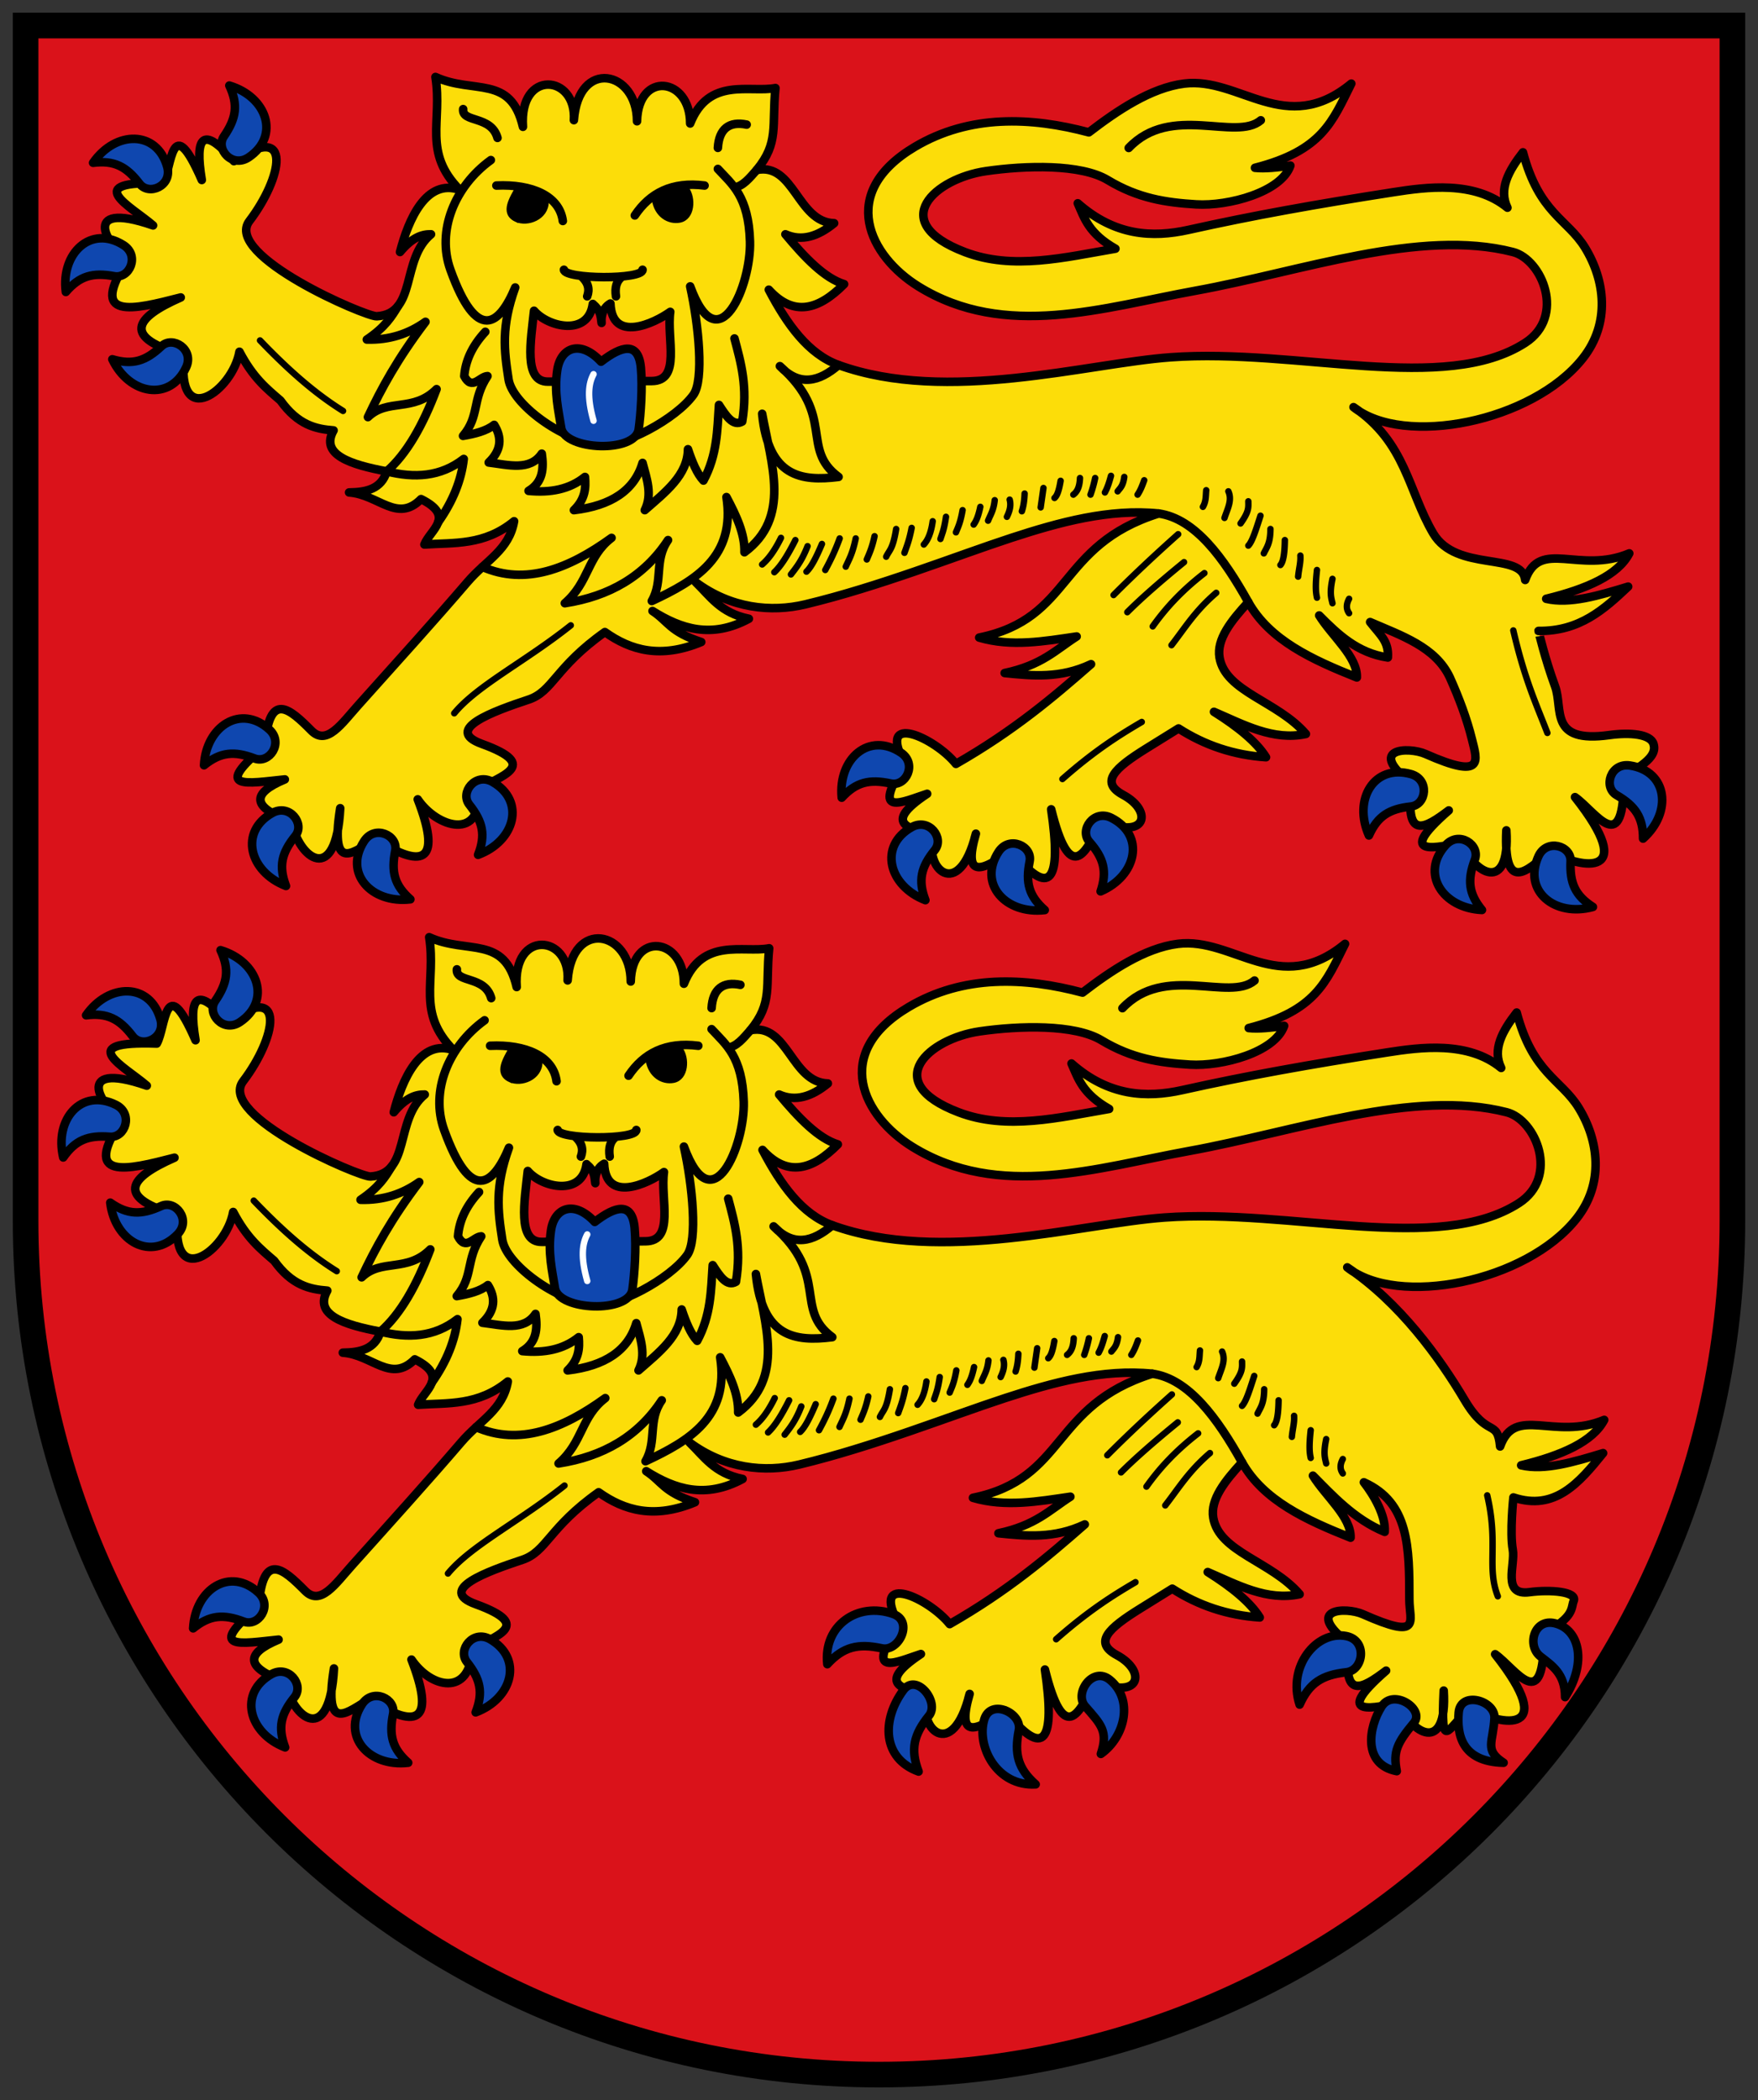 <svg xmlns="http://www.w3.org/2000/svg" height="492" width="412"><rect width="100%" height="100%" fill="#333333" stroke="none"/><path d="M6 5.982v280c.003 110.454 89.546 199.993 200 199.993s199.997-89.539 200-199.993v-280z" fill="#da121a" stroke="#000" stroke-width="6"/><path d="M62.086 174.788c.992-13.101 5.774-8.801 10.9-3.633 3.586 3.614 7.07-1.617 10.939-5.932 9.2-10.26 18.052-20.047 25.642-28.895 4.391-5.12 9.74-7.503 10.915-14.225-7.008 5.732-14.015 4.975-21.023 5.45 1.337-3.44 7.382-6.567-.778-10.64-5.623 5.674-9.95-1.064-16.87-1.558 4.006-.047 7.557-.776 8.824-4.931-8.458-1.585-15.688-3.893-12.457-9.603-4.153-.32-8.306-1.232-12.458-7.007-3.201-2.759-6.402-5.306-9.603-11.42-1.602 9.152-14.885 18.762-12.977.779-14.578-4.112-11.727-8.695-.778-13.496-11.084 2.858-22.065 5.63-12.198-9.084-4.446-2.058-12.25-13.995 5.71-7.786-5.28-4.563-17.243-10.532 2.335-9.862 2.154-3.756 1.856-17.318 9.084-.779-1.69-10.192.228-12.89 7.527-4.412 14.065-9.581 11.295 3.957 3.633 14.015-6.16 8.086 27.342 22.473 29.846 22.32 9.522-.581 5.585-13.328 12.718-19.206-2.138-.04-4.442.755-7.267 4.153 1.955-7.561 6.127-17.317 14.014-14.534-8.751-8.87-4.043-15.986-5.71-26.472 8.962 4.102 17.648-.605 20.504 11.679-.952-13.605 12.63-12.25 11.938-1.558 1.039-14.509 14.794-11.708 14.794.26.26-11.84 12.457-10.374 12.457.52 4.359-10.992 13.99-7.147 19.985-8.306-.888 8.98.892 12.76-4.412 19.206 8.806-1.817 9.558 12.244 18.167 12.457-3.807 3.125-7.613 4.31-11.42 2.595 4.585 5.505 9.17 10.286 13.756 11.68-5.883 5.937-11.766 7.784-17.649 1.297 4.298 8.187 9.254 15.086 16.351 17.648 25.443 9.186 58.35-.406 77.86-1.816 29.755-2.151 64.247 8.75 83.051-3.374 9.541-6.152 3.98-19.532-2.855-21.282-21.853-5.596-49.527 4.566-74.486 9.084-21.39 3.871-44.514 11.592-64.884-1.038-11.299-7.006-19.104-21.858-.778-32.702 12.802-7.575 27.164-6.996 40.747-3.374 6.595-5.073 14.537-10.434 22.32-11.42 13.011-1.645 23.79 12.71 39.19 0-4.467 8.94-6.826 15.679-22.58 19.725 2.345.25 5.276-.085 8.305-.519-2.143 6.219-14.527 9.54-22.06 9.084-7.082-.428-13.575-1.381-20.763-5.71-6.278-3.78-19.202-3.43-28.549-2.076-11.797 1.708-23.502 11.857-4.931 18.946 11.292 4.31 23.53 1.225 35.296-.779-6.244-3.547-7.245-7.093-8.824-10.64 8.651 7.653 17.501 8.11 25.954 6.228 15.224-3.389 29.83-5.996 48.013-8.824 7.72-1.2 18.946-2.753 26.732 3.634-2.113-4.326.264-8.651 3.634-12.977 3.789 14.301 10.387 15.587 14.534 22.32 4.687 7.61 6.025 17.684-.52 25.953-11.771 14.876-41.932 20.875-53.723 11.42 12.28 8.212 12.847 19.728 18.687 29.587 5.422 9.154 20.906 4.246 21.541 10.9 3.488-9.816 12.63-1.298 24.396-6.229-2.646 5.084-9.917 8.318-19.465 10.641 5.505 1.291 12.349-.765 19.206-2.855-5.626 5.304-11.336 10.493-21.023 10.382 0-.001 1.474 6.366 3.893 12.976 1.958 5.35-1.54 13.4 12.718 11.42 4.832-.672 9.663-.246 10.353 2.084.453 1.532.296 3.74-6.98 7.519.234 19.822-6.47 8.426-11.419 4.93 14.926 18.92 1.873 16.956-5.97 12.718-5.396 4.874-10.803 9.782-10.121-4.931.966 15.051-7.75 10.16-10.381 2.855-5.096.935-16.364 4.018-3.115-7.527-5.488 4.147-10.547 7.28-8.564-6.229-11.036-8.407-.81-8.733 3.114-6.994 13.916 6.165 12.114 1.541 10.9-3.387-1.193-4.845-3.02-9.69-5.19-14.534-3.37-7.184-11.33-9.778-18.687-12.977 2.355 3.028 4.412 4.499 4.153 8.305-7.138-1.07-11.665-5.403-16.091-9.862 2.99 4.845 8.997 9.69 8.824 14.534-10.446-4.16-20.434-8.723-25.434-17.648-3.972 4.325-7.476 8.682-6.748 12.976 1.366 8.06 13.611 10.184 20.243 17.908-7.66 1.63-14.543-2.182-21.541-5.19 5.663 3.547 9.991 7.094 12.198 10.64-7.534-.499-14.353-2.788-20.503-6.747l-7.527 4.671c-7.489 4.649-10.993 7.923-5.45 10.9 7.105 3.817 5.455 10.826-5.19 5.97-3.652 8.326-7.349 14.907-11.68-2.595 2.458 16.638-.041 21.323-9.343 9.602-6.28 4.47-11.569 7.316-8.305-3.893-3.991 16.158-12.488 8.04-9.862.26-4.958-1.342-12.685-2.229-1.557-9.603-5.714 1.838-13.44 5.782-5.191-7.007-6.88-12.537 7.115-6.048 11.939 0 13.596-7.786 22.771-15.572 31.663-23.358-7.198 3.392-13.722 2.737-20.244 2.076 8.71-1.826 12.009-5.456 16.87-8.565-7.613 1.11-15.226 2.499-22.84.26 22.061-4.51 18.168-21.542 42.045-29.068-11.506-1.17-23.287 2.038-34.518 5.71-12.938 4.23-30.86 11.404-48.273 15.572-8.038 1.924-17.475.938-25.694-5.19 3.421 3.293 5.791 7.217 12.458 8.564-8.756 4.722-15.883 2.385-22.58-1.817 3.705 2.422 3.985 4.845 11.42 7.267-9.498 3.953-16.527 1.98-22.58-2.336-11.679 8.262-12.147 13.92-17.907 15.832-8.075 2.678-20.172 7.022-10.9 10.381 14.215 5.15 3.837 7.545-.78 10.641.952 12.217-9.775 8.999-14.274 2.336 5.364 13.842 2.076 16.956-9.862 9.343-4.699 2.491-10.867 8.722-8.305-7.267-.952 18.357-9.69 11.852-11.42 3.114-9.41-3.287-9.446-6.574-1.557-9.862-8.806.888-17.297 2.711-4.672-7.786z" fill="#fcdd09" fill-rule="evenodd" stroke="#000" stroke-width="2" stroke-linecap="round" stroke-linejoin="round"/><path d="M143.061 71.094c.357 9.308 10.24 4.664 14.015 1.957-.882 6.247 2.634 16.172-4.336 16.212l-24.343.138c-5.753.033-3.981-9.641-3.244-16.61 3.348 3.92 12.75 5.993 13.772-1.591 1.908 1.615 1.83 2.83 2.06 4.446-.173-1.903.519-3.687 2.076-4.552z" fill="#da121a" fill-rule="evenodd" stroke="#000" stroke-width="2" stroke-linecap="round" stroke-linejoin="round"/><path d="M264.52 34.659c9.916-10.462 25.063-1.475 30.958-6.48m-23.948 92.107c8.53 1.175 15.254 10.434 21.023 20.763m-178.82-63.327c-3.199 3.46-4.665 6.921-4.93 10.382 1.816 3.496 3.633.065 5.45 0-3.705 5.585-1.794 9.334-5.741 14.002 2.813-.48 5.453-1.134 7.298-2.583 1.836 2.942 1.768 5.883-1.285 8.824 4.647.555 9.666 2.039 12.445-2.076.504 3.483.273 6.69-3.101 8.717 5.085.492 9.604-.337 13.223-3.267.236 2.596.068 5.191-2.596 7.786 8.743-1.035 14.2-4.652 16.092-11.07.97 3.69 2.366 7.38.519 11.07 4.783-4.194 10.061-8.19 10.121-14.274 1.012 3.045 2.136 5.756 3.634 7.343 3.22-5.97 3.237-11.755 3.633-17.724 1.658 2.569 3.315 5.144 5.45 3.893 1.337-8.107-.298-13.737-1.816-19.465m-69.45 43.058c3.495-4.944 5.444-9.888 6.003-14.832-5.469 4.255-11.603 4.517-18.047 2.918 4.672-4.086 8.474-10.782 11.68-19.269-5.482 5.503-11.493 2.072-16.092 6.552 3.12-6.652 6.977-13.726 13.496-22.32-3.892 2.771-8.397 4.315-13.755 4.152 4.376-2.947 5.824-5.406 7.341-7.876m103.22 13.845c-4.585 3.956-9.17 5.087-13.755.26 13.147 11.587 4.702 19.321 13.755 25.953-8.7 1.079-16.452.068-17.908-14.793 2.16 11.826 6.78 24.356-4.152 32.442.12-4.311-1.927-8.622-4.216-12.932 2.167 13.962-7.153 19.53-17.496 24.351 2.74-4.758.471-9.516 3.804-14.274-5.546 8.454-13.748 13.19-24.187 14.793 5.745-4.956 5.19-10.911 10.95-15.312-10.087 7.294-20.175 11.207-30.263 6.805m23.062-68.188c1.83 1.601 2.078 3.203 1.492 4.804m8.273-4.674c-1.425 1.008-1.83 2.629-1.525 4.674m6.229-6.228c.086 2.374-18.254 2.243-18.427 0m16.61-12.718c3.51-5.246 8.692-7.984 16.35-7.007m-48.792 0c8.347-.388 14.793 2.423 15.572 8.305m-23.358-26.213c-.327 3.252 6.549 1.422 8.046 6.748m58.395-3.114c-4.02-.839-6.48.921-6.748 5.45m-53.205 2.855c-8.503 6.155-12.748 16.61-9.482 25.68 6.213 17.256 11.486 13.05 15.192 4.166-3.294 9.163-2.63 14.632-1.557 21.541.89 5.732 12.354 14.264 21.282 15.313 5.396.634 17.992-6.026 22.06-11.742 2.45-3.444 1.26-16.102-.779-25.371 6.678 18.33 14.32-.393 14.015-10.512-.319-10.616-4.24-13.421-7.526-16.999m9.084.26c-1.641 1.856-3.251 3.864-5.226 4.048" fill="none" stroke="#000" stroke-width="2" stroke-linecap="round" stroke-linejoin="round"/><path d="M120.952 51.485c2.672 1.253 7.15-.468 7.157-4.22-2.63-3.248-4.16-2.344-6.79-3.396-1.271 2.395-3.82 5.997-.367 7.616zm32.299-4.771c.545 3.725 3.448 5.447 6.056 4.955 3.087-.583 3.333-5.32 1.652-7.525-3.181-.407-4.527.53-7.708 2.57z" fill-rule="evenodd" stroke="#000"/><path d="M140.855 84.73c4.894-3.772 8.769-4.798 9.343 1.427.42 4.548-.019 10.843-.519 14.404-.793 5.65-17.335 4.93-18.15-.315-.62-3.99-1.717-8.28-.926-13.57.803-5.36 5.478-7.114 10.252-1.946z" fill="#0f47af" fill-rule="evenodd" stroke="#000" stroke-width="2" stroke-linecap="round" stroke-linejoin="round"/><path d="M268.156 112.5c-.414 1.125-.807 2.25-1.557 3.374m-3.114-4.153c-.275 2.102-.954 2.588-1.557 3.374m-1.558-3.633c-.37 1.298-.722 2.595-1.427 3.893m-2.287-3.374a29.349 29.349 0 0 1-1.087 3.893m-2.466-3.893c-.103 2.338-.769 3.268-1.557 3.893m-2.984-3.244c-.476 2.827-.952 3.586-1.428 4.023m-2.595-2.336-.65 4.542m-3.762-3.245c-.054 1.547-.25 2.952-.65 4.153m-2.854-2.725c.378 1.34.006 2.682-.649 4.023m-2.855-3.893c-.256 2.388-.983 3.364-1.557 4.801m-1.817-3.244c-.519 2.438-1.038 3.425-1.557 4.152m-2.595-3.374c-.52 2.932-1.038 3.914-1.557 5.191m-2.336-3.633c-.433 2.974-.865 3.846-1.298 5.19m-1.817-4.152c-.346 2.509-1.038 4.325-2.076 5.45m-2.855-3.893c-.562 2.898-1.124 4.27-1.687 5.84m-1.946-5.58c-.779 4.798-1.557 4.853-2.336 6.488m-2.725-4.802c-.606 2.77-1.211 4.01-1.817 5.45m-2.595-4.93c-.779 3.707-1.557 4.862-2.336 6.618m-1.427-6.618c-1.125 3.09-2.25 5.333-3.374 7.396m-.779-6.099c-1.211 2.847-2.422 5.357-3.633 6.489m.26-5.97c-1.299 3.34-2.596 4.964-3.894 6.618m1.038-8.045c-1.644 3.26-3.287 5.99-4.931 7.526m1.557-8.045c-1.47 2.985-2.941 4.973-4.412 6.229m113.936-14.794c.023 1.491.173 2.397-1.817 5.19m4.671-1.816c-.951 2.928-1.903 6.082-2.854 7.008m5.19-3.894c-.026 3.38-.875 4.297-1.557 5.71m-13.496-14.793c-.126 1.297-.008 2.595-.778 3.893m5.969-3.634c.95 2.077-.232 4.153-.908 6.23m14.144 5.19c-.04 2.866-.308 5.044-1.038 5.84m4.672-2.207c.112 1.598-.322 2.915-.52 4.931m4.413-1.557c-.426 3.864-.258 5.358 0 6.489m7.526.26c-.692 1.297-.692 2.421 0 3.373m-3.893-8.045c-.696 3.296-.308 4.423 0 5.71m42.382 6.371c2.662 11.45 5.324 17.147 7.986 24.01m-86.531-46.551c-6.182 5.507-11.029 10.125-15.138 14.251m16.517-7.707c-5.606 4.577-10.115 8.528-13.299 11.722m18.07-9.153c-5.63 4.359-9.235 8.464-12.112 12.479m4.405 4.404c3.15-4.03 5.415-7.915 10.473-12.264m-17.447 30.25c-5.43 3.176-11.114 6.774-18.593 13.365M133.767 146.49c-10.692 8.5-21.963 14.102-27.313 20.598M60.94 79.747c6.073 6.328 12.407 12.136 19.453 16.516" fill="none" stroke="#000" stroke-width="1.5" stroke-linecap="round" stroke-linejoin="round"/><path d="M139.096 87.66c-1.166 2.176-1.588 5.282 0 10.9" fill="none" stroke="#fff" stroke-width="1.5" stroke-linecap="round" stroke-linejoin="round"/><path d="M53.74 20.038c8.836 2.643 11.965 11.844 4.521 16.828-3.823 2.56-7.838-1.926-5.768-4.947 2.885-4.212 3.37-7.376 1.247-11.881zM15.429 68.395c-1.191-9.158 5.924-15.763 13.503-10.983 3.894 2.455 1.44 7.953-2.16 7.29-5.017-.926-8.1-.08-11.343 3.693zm6.385-30.26c5.264-7.583 14.97-7.69 17.377.946 1.236 4.436-4.272 6.858-6.493 3.946-3.097-4.06-5.948-5.506-10.884-4.892zm4.507 46.026c3.978 8.335 13.541 10.012 17.305 1.88 1.933-4.177-3.115-7.458-5.775-4.945-3.71 3.504-6.756 4.47-11.53 3.065zm21.494 95.105c.484-9.21 8.705-14.416 15.322-8.357 3.4 3.112-.02 8.07-3.453 6.77-4.786-1.811-7.983-1.536-11.869 1.587zm48.363 31.4c-9.196 1.06-15.72-6.147-10.826-13.656 2.514-3.857 7.992-1.325 7.278 2.263-.996 5.003-.191 8.097 3.548 11.393zm-29.153-3.126c-8.633-3.33-11.035-12.735-3.192-17.108 4.03-2.246 7.692 2.536 5.381 5.38-3.22 3.965-3.955 7.076-2.189 11.728zm45.016-7.295c8.672-3.227 11.187-12.603 3.397-17.069-4.001-2.294-7.721 2.444-5.445 5.315 3.173 4.004 3.87 7.123 2.048 11.754zm85.224-13.382c-.896-9.178 6.458-15.544 13.906-10.53 3.825 2.574 1.183 7.983-2.405 7.206-5.004-1.084-8.124-.34-11.501 3.324zm47.588 26.32c-9.196 1.06-15.72-6.148-10.826-13.657 2.515-3.857 7.992-1.325 7.278 2.263-.996 5.004-.191 8.097 3.548 11.394zm-27.98-2.317c-8.633-3.33-11.035-12.734-3.192-17.108 4.029-2.246 7.691 2.536 5.381 5.38-3.22 3.965-3.956 7.076-2.189 11.728zm41.06-2.057c8.499-3.657 10.537-13.147 2.531-17.217-4.112-2.09-7.588 2.828-5.17 5.581 3.372 3.84 4.226 6.92 2.64 11.636zm62.885-13.094c-3.775-8.42 1.169-16.782 9.829-14.385 4.448 1.232 3.667 7.196.017 7.595-5.09.555-7.812 2.248-9.846 6.79zm52.498 16.742c-8.93 2.43-16.471-3.716-12.769-11.875 1.902-4.19 7.7-2.51 7.537 1.145-.227 5.095 1.036 8.033 5.232 10.73zm-26.005.704c-9.247-.426-14.523-8.585-8.48-15.212 3.104-3.405 8.102-.029 6.817 3.399-1.79 4.779-1.495 7.961 1.663 11.813zm37.753-16.716c6.893-6.156 5.8-15.8-3.088-17.126-4.566-.682-6.294 5.082-3.124 6.928 4.421 2.574 6.213 5.225 6.212 10.198z" fill="#0f47af" fill-rule="evenodd" stroke="#000" stroke-width="2" stroke-linecap="round" stroke-linejoin="round"/><path d="M60.617 376.3c.991-13.101 5.774-8.801 10.9-3.633 3.585 3.614 7.069-1.617 10.938-5.931 9.2-10.26 18.053-20.048 25.642-28.896 4.392-5.12 9.741-7.503 10.915-14.225-7.007 5.733-14.015 4.975-21.022 5.45 1.336-3.44 7.38-6.567-.779-10.64-5.623 5.674-9.949-1.064-16.87-1.558 4.007-.046 7.557-.776 8.825-4.93-8.459-1.585-15.689-3.894-12.458-9.604-4.153-.32-8.305-1.232-12.458-7.007-3.2-2.758-6.402-5.306-9.602-11.42-1.603 9.153-14.886 18.762-12.977.779-14.578-4.112-11.728-8.694-.779-13.496-11.083 2.858-22.065 5.63-12.198-9.083-4.445-2.059-12.25-13.996 5.71-7.786-5.28-4.563-17.242-10.533 2.336-9.863 2.153-3.756 1.856-17.318 9.083-.778-1.69-10.192.228-12.89 7.527-4.412 14.065-9.582 11.295 3.956 3.633 14.014-6.159 8.087 27.342 22.473 29.847 22.32 9.521-.581 5.584-13.328 12.717-19.205-2.137-.04-4.442.754-7.267 4.152 1.955-7.56 6.128-17.317 14.015-14.534-8.752-8.87-4.043-15.986-5.71-26.472 8.961 4.102 17.647-.605 20.503 11.679-.951-13.605 12.63-12.25 11.939-1.557 1.038-14.51 14.793-11.71 14.793.26.26-11.84 12.458-10.375 12.458.518 4.358-10.99 13.989-7.145 19.984-8.305-.887 8.981.893 12.76-4.412 19.206 8.807-1.817 9.559 12.245 18.167 12.457-3.806 3.125-7.613 4.311-11.42 2.596 4.586 5.504 9.171 10.285 13.756 11.679-5.883 5.937-11.765 7.784-17.648 1.297 4.298 8.188 9.254 15.087 16.35 17.649 25.443 9.186 58.35-.406 77.86-1.817 29.755-2.151 64.247 8.75 83.051-3.374 9.541-6.152 3.98-19.531-2.854-21.282-21.853-5.596-49.528 4.567-74.487 9.084-21.389 3.871-44.514 11.592-64.883-1.038-11.3-7.006-19.105-21.857-.779-32.701 12.802-7.576 27.165-6.997 40.747-3.374 6.595-5.074 14.537-10.435 22.32-11.42 13.012-1.646 23.79 12.71 39.19 0-4.467 8.938-6.826 15.678-22.58 19.725 2.345.25 5.277-.086 8.305-.52-2.142 6.22-14.527 9.54-22.06 9.084-7.081-.428-13.574-1.38-20.763-5.71-6.278-3.78-19.202-3.43-28.549-2.076-11.796 1.709-23.502 11.858-4.93 18.946 11.291 4.31 23.53 1.225 35.296-.778-6.245-3.547-7.245-7.094-8.824-10.641 8.65 7.653 17.5 8.11 25.953 6.229 15.225-3.39 29.83-5.997 48.014-8.824 7.719-1.2 18.946-2.754 26.732 3.633-2.113-4.326.263-8.651 3.633-12.977 3.79 14.302 10.387 15.588 14.534 22.32 4.688 7.61 6.025 17.684-.519 25.954-11.772 14.875-41.933 20.875-53.723 11.42 12.279 8.211 21.655 21.195 27.495 31.054 5.422 9.154 7.693 4.246 8.328 10.9 3.488-9.815 12.63-1.297 24.396-6.228-2.646 5.084-9.917 8.318-19.465 10.64 5.505 1.292 12.349-.765 19.206-2.854-5.626 6.982-11.336 13.613-21.023 10.381 0 0-.88 8.228-.144 12.243.642 3.505-2.641 10.83 3.908 9.951 4.836-.65 11.3-.154 10.353 2.085-.648 1.532.296 3.739-6.979 7.518.233 19.822-6.47 8.427-11.42 4.93 14.926 18.92 1.874 16.956-5.969 12.718-5.396 4.874-6.766 10.516-6.084-4.197.966 15.052-7.75 10.16-10.381 2.855-5.096.936-16.364 4.019-3.115-7.527-5.488 4.148-10.547 7.28-8.564-6.228-11.036-8.408-.81-8.733 3.114-6.995 13.916 6.165 10.906 1.689 10.9-3.387-.012-12.286-.014-22.734-10.663-27.51 2.355 3.028 5.146 7.802 4.886 11.608-7.137-2.905-12.399-8.706-16.825-13.166 2.99 4.845 8.997 9.69 8.824 14.534-10.446-4.16-20.433-8.723-25.434-17.648-3.972 4.326-7.476 8.682-6.748 12.977 1.366 8.06 13.612 10.183 20.244 17.908-7.66 1.629-14.544-2.183-21.542-5.191 5.663 3.547 9.992 7.094 12.198 10.64-7.534-.498-14.352-2.788-20.503-6.747l-7.526 4.672c-7.49 4.648-10.994 7.922-5.45 10.9 7.104 3.816 5.455 10.825-5.191 5.97-3.651 8.326-7.348 14.906-11.68-2.596 2.458 16.639-.04 21.323-9.342 9.603-6.28 4.47-11.57 7.315-8.305-3.893-3.992 16.158-12.488 8.039-9.863.26-4.957-1.343-12.685-2.23-1.557-9.604-5.714 1.838-13.44 5.783-5.19-7.007-6.88-12.537 7.114-6.048 11.938 0 13.596-7.786 22.772-15.572 31.663-23.358-7.198 3.392-13.721 2.738-20.244 2.076 8.71-1.826 12.01-5.455 16.87-8.564-7.613 1.109-15.226 2.498-22.839.26 22.06-4.51 18.168-21.542 42.045-29.069-11.506-1.17-23.288 2.038-34.518 5.71-12.939 4.23-30.861 11.404-48.274 15.572-8.038 1.924-17.475.938-25.693-5.19 3.42 3.293 5.79 7.218 12.457 8.564-8.756 4.723-15.883 2.385-22.58-1.817 3.705 2.423 3.985 4.845 11.42 7.267-9.498 3.953-16.526 1.98-22.58-2.336-11.678 8.262-12.146 13.921-17.907 15.832-8.074 2.678-20.172 7.023-10.9 10.381 14.215 5.15 3.837 7.545-.78 10.641-.605 11.18-9.775 8.999-14.273 2.336 5.363 13.842 2.076 16.956-9.863 9.343-4.699 2.492-10.866 8.722-8.305-7.267-.951 18.358-9.69 11.852-11.42 3.115-9.41-3.288-9.446-6.575-1.557-9.863-8.805.888-17.296 2.712-4.671-7.786z" fill="#fcdd09" fill-rule="evenodd" stroke="#000" stroke-width="2" stroke-linecap="round" stroke-linejoin="round"/><path d="M141.591 272.606c.358 9.308 10.24 4.664 14.015 1.957-.882 6.248 2.635 16.172-4.336 16.212l-24.342.139c-5.754.033-3.982-9.642-3.244-16.61 3.348 3.92 12.75 5.992 13.772-1.592 1.907 1.616 1.83 2.831 2.06 4.447-.174-1.904.518-3.688 2.075-4.553z" fill="#da121a" fill-rule="evenodd" stroke="#000" stroke-width="2" stroke-linecap="round" stroke-linejoin="round"/><path d="M263.051 236.171c9.915-10.462 25.062-1.475 30.957-6.48m-23.947 92.107c8.53 1.175 15.254 10.435 21.022 20.763m-178.819-63.326c-3.2 3.46-4.666 6.92-4.931 10.381 1.817 3.496 3.633.065 5.45 0-3.705 5.585-1.793 9.335-5.741 14.002 2.814-.48 5.454-1.133 7.298-2.582 1.836 2.941 1.768 5.882-1.284 8.824 4.647.554 9.665 2.038 12.444-2.076.505 3.482.274 6.689-3.101 8.716 5.085.492 9.604-.337 13.223-3.266.236 2.595.068 5.19-2.595 7.786 8.742-1.036 14.2-4.653 16.09-11.071.972 3.69 2.368 7.38.52 11.07 4.783-4.194 10.062-8.19 10.122-14.274 1.012 3.045 2.135 5.756 3.633 7.343 3.22-5.969 3.237-11.755 3.634-17.724 1.658 2.569 3.315 5.145 5.45 3.893 1.336-8.107-.3-13.737-1.817-19.465m-69.45 43.059c3.496-4.945 5.444-9.889 6.003-14.833-5.468 4.255-11.602 4.517-18.046 2.918 4.672-4.085 8.473-10.782 11.679-19.268-5.481 5.502-11.493 2.072-16.092 6.55 3.12-6.65 6.977-13.725 13.496-22.319-3.891 2.771-8.396 4.316-13.755 4.153 4.376-2.948 5.824-5.406 7.342-7.877m103.22 13.846c-4.586 3.955-9.17 5.087-13.756.26 13.147 11.587 4.702 19.32 13.755 25.953-8.7 1.078-16.452.067-17.907-14.794 2.16 11.827 6.78 24.356-4.153 32.442.12-4.31-1.926-8.621-4.216-12.932 2.168 13.963-7.152 19.531-17.496 24.352 2.74-4.759.472-9.517 3.804-14.275-5.546 8.454-13.748 13.19-24.186 14.794 5.744-4.957 5.19-10.912 10.95-15.313-10.088 7.295-20.176 11.207-30.264 6.806m23.062-68.189c1.83 1.602 2.079 3.203 1.492 4.805m8.274-4.675c-1.426 1.008-1.83 2.63-1.526 4.675m6.229-6.23c.086 2.376-18.254 2.244-18.427 0m16.61-12.716c3.51-5.246 8.692-7.985 16.35-7.008m-48.792 0c8.348-.388 14.793 2.423 15.572 8.305m-23.358-26.213c-.326 3.253 6.55 1.422 8.046 6.748m58.395-3.114c-4.02-.838-6.48.921-6.748 5.45m-53.204 2.855c-8.503 6.155-12.749 16.61-9.482 25.68 6.213 17.256 11.486 13.05 15.191 4.166-3.294 9.163-2.63 14.632-1.557 21.542.89 5.732 12.354 14.263 21.282 15.312 5.397.635 17.993-6.025 22.06-11.742 2.45-3.443 1.261-16.102-.778-25.371 6.678 18.33 14.319-.393 14.015-10.511-.32-10.617-4.24-13.422-7.527-17m9.084.26c-1.64 1.856-3.25 3.865-5.226 4.048" fill="none" stroke="#000" stroke-width="2" stroke-linecap="round" stroke-linejoin="round"/><path d="M119.482 252.997c2.673 1.253 7.15-.467 7.157-4.22-2.63-3.248-4.16-2.344-6.79-3.396-1.27 2.395-3.82 5.998-.367 7.616zm32.299-4.771c.546 3.725 3.448 5.447 6.056 4.955 3.088-.582 3.333-5.32 1.652-7.524-3.18-.408-4.527.53-7.708 2.569z" fill-rule="evenodd" stroke="#000"/><path d="M139.385 286.242c4.895-3.772 8.769-4.798 9.344 1.428.42 4.547-.02 10.842-.52 14.404-.792 5.648-17.334 4.929-18.15-.315-.62-3.99-1.717-8.28-.925-13.57.802-5.36 5.477-7.115 10.251-1.947z" fill="#0f47af" fill-rule="evenodd" stroke="#000" stroke-width="2" stroke-linecap="round" stroke-linejoin="round"/><path d="M266.687 314.012c-.415 1.125-.808 2.25-1.557 3.374m-3.115-4.152c-.275 2.101-.953 2.588-1.557 3.374m-1.557-3.634c-.37 1.298-.722 2.596-1.428 3.893m-2.286-3.374a29.349 29.349 0 0 1-1.088 3.893m-2.465-3.893c-.103 2.338-.77 3.268-1.557 3.893m-2.985-3.244c-.476 2.828-.952 3.587-1.427 4.023m-2.596-2.336-.649 4.542m-3.763-3.244c-.054 1.546-.249 2.952-.649 4.152m-2.855-2.725c.378 1.341.006 2.682-.648 4.023m-2.855-3.893c-.257 2.388-.984 3.365-1.558 4.801m-1.816-3.244c-.52 2.438-1.038 3.425-1.557 4.153m-2.596-3.374c-.519 2.932-1.038 3.914-1.557 5.19m-2.336-3.633c-.432 2.975-.865 3.847-1.297 5.19m-1.817-4.152c-.346 2.509-1.038 4.326-2.076 5.45m-2.855-3.893c-.563 2.898-1.125 4.271-1.687 5.84m-1.947-5.58c-.778 4.798-1.557 4.854-2.336 6.488m-2.725-4.801c-.605 2.77-1.21 4.01-1.816 5.45m-2.596-4.931c-.778 3.707-1.557 4.862-2.336 6.618m-1.427-6.618c-1.125 3.091-2.25 5.333-3.374 7.397m-.779-6.1c-1.21 2.847-2.422 5.357-3.633 6.489m.26-5.97c-1.298 3.34-2.596 4.965-3.894 6.619m1.039-8.046c-1.644 3.261-3.288 5.99-4.932 7.527m1.558-8.046c-1.471 2.985-2.942 4.973-4.412 6.229m113.935-14.794c.024 1.492.173 2.398-1.817 5.191m4.672-1.817c-.952 2.928-1.903 6.082-2.855 7.008m5.19-3.893c-.026 3.38-.874 4.296-1.557 5.71m-13.495-14.794c-.127 1.298-.008 2.595-.779 3.893m5.97-3.633c.949 2.076-.233 4.152-.909 6.228m14.145 5.191c-.04 2.866-.309 5.044-1.039 5.84m4.672-2.206c.112 1.598-.321 2.914-.519 4.93m4.412-1.556c-.425 3.863-.258 5.357 0 6.488m7.527.26c-.693 1.297-.693 2.422 0 3.373m-3.893-8.045c-.697 3.296-.309 4.423 0 5.71m37.738 7.472c2.662 11.451-.182 16.78 2.48 23.643m-76.382-47.285c-6.181 5.508-11.028 10.126-15.137 14.252m16.516-7.708c-5.605 4.578-10.115 8.529-13.298 11.723m18.07-9.154c-5.631 4.359-9.236 8.465-12.113 12.48m4.405 4.404c3.15-4.032 5.415-7.915 10.473-12.264m-17.447 30.249c-5.43 3.176-11.114 6.775-18.593 13.365m-115.223-35.996c-10.691 8.5-21.963 14.102-27.313 20.599m-45.512-87.342c6.073 6.329 12.406 12.136 19.453 16.517" fill="none" stroke="#000" stroke-width="1.5" stroke-linecap="round" stroke-linejoin="round"/><path d="M137.626 289.172c-1.166 2.176-1.588 5.282 0 10.9" fill="none" stroke="#fff" stroke-width="1.5" stroke-linecap="round" stroke-linejoin="round"/><path d="M51.68 222.577c8.858 2.648 11.994 11.866 4.533 16.86-3.833 2.564-7.858-1.93-5.783-4.957 2.892-4.22 3.377-7.39 1.25-11.903zM14.819 271.14c-2.128-9.005 4.287-16.321 12.335-12.338 4.134 2.046 2.252 7.778-1.405 7.488-5.098-.405-8.084.754-10.93 4.85zm5.359-33.31c5.276-7.596 15.004-7.704 17.417.949 1.24 4.445-4.281 6.87-6.508 3.953-3.104-4.067-5.962-5.516-10.91-4.901zm5.662 43.896c1.101 9.187 9.643 13.848 15.828 7.339 3.178-3.344-.562-8.078-3.895-6.547-4.647 2.135-7.85 2.074-11.932-.792zm19.424 99.724c.483-9.24 8.693-14.464 15.3-8.384 3.395 3.122-.02 8.097-3.447 6.793-4.78-1.818-7.972-1.542-11.853 1.591zm50.4 31.472c-9.183 1.064-15.698-6.168-10.81-13.702 2.51-3.87 7.98-1.33 7.267 2.27-.995 5.02-.19 8.125 3.543 11.432zm-28.836-3.589c-8.62-3.341-11.02-12.778-3.187-17.166 4.023-2.254 7.68 2.544 5.373 5.398-3.216 3.978-3.95 7.1-2.186 11.768zm44.645-8.208c8.66-3.237 11.171-12.645 3.392-17.126-3.995-2.302-7.71 2.453-5.437 5.333 3.169 4.017 3.865 7.147 2.045 11.793zm82.417-11.286c-.996-9.126 7.18-14.693 15.46-11.755 4.838 1.717 1.317 8.911-2.674 8.044-5.563-1.21-9.032-.378-12.787 3.71zm48.828 28.147c-9.147.537-13.949-8.979-12.036-15.243 1.5-4.909 8.886-1.479 8.092 2.526-1.108 5.585-.213 9.038 3.944 12.717zm-27.435-2.995c-8.518-3.068-8.742-12.097-3.55-19.095 3.06-4.122 8.552 2.83 5.983 6.005-3.58 4.426-4.398 7.898-2.433 13.09zm42.713-4.131c5.778-4.082 7.677-12.84 2.08-17.382-3.986-3.235-8.437 3.156-5.748 6.23 3.748 4.285 5.432 5.888 3.668 11.152zm46.584-11.55c-2.91-8.755 3.836-17.464 10.928-16.056 5.035.999 4.077 8.031.018 8.476-5.66.62-8.684 2.51-10.947 7.58zm47.804 13.616c-9.93-.225-10.972-6.717-10.526-11.786.45-5.113 8.56-2.802 8.38 1.277-.253 5.688-2.519 7.498 2.146 10.509zm-25.037 1.972c-8.08-1.577-6.605-10.316-3.556-15.144 2.74-4.34 10.19.654 7.58 3.794-3.826 4.6-4.966 6.683-4.024 11.35zm39.444-17.343c5.094-7.972 3.513-15.8-2.333-17.28-4.976-1.262-6.679 5.204-3.472 7.732 2.713 2.139 5.806 3.996 5.805 9.548z" fill="#0f47af" fill-rule="evenodd" stroke="#000" stroke-width="2" stroke-linecap="round" stroke-linejoin="round"/></svg>